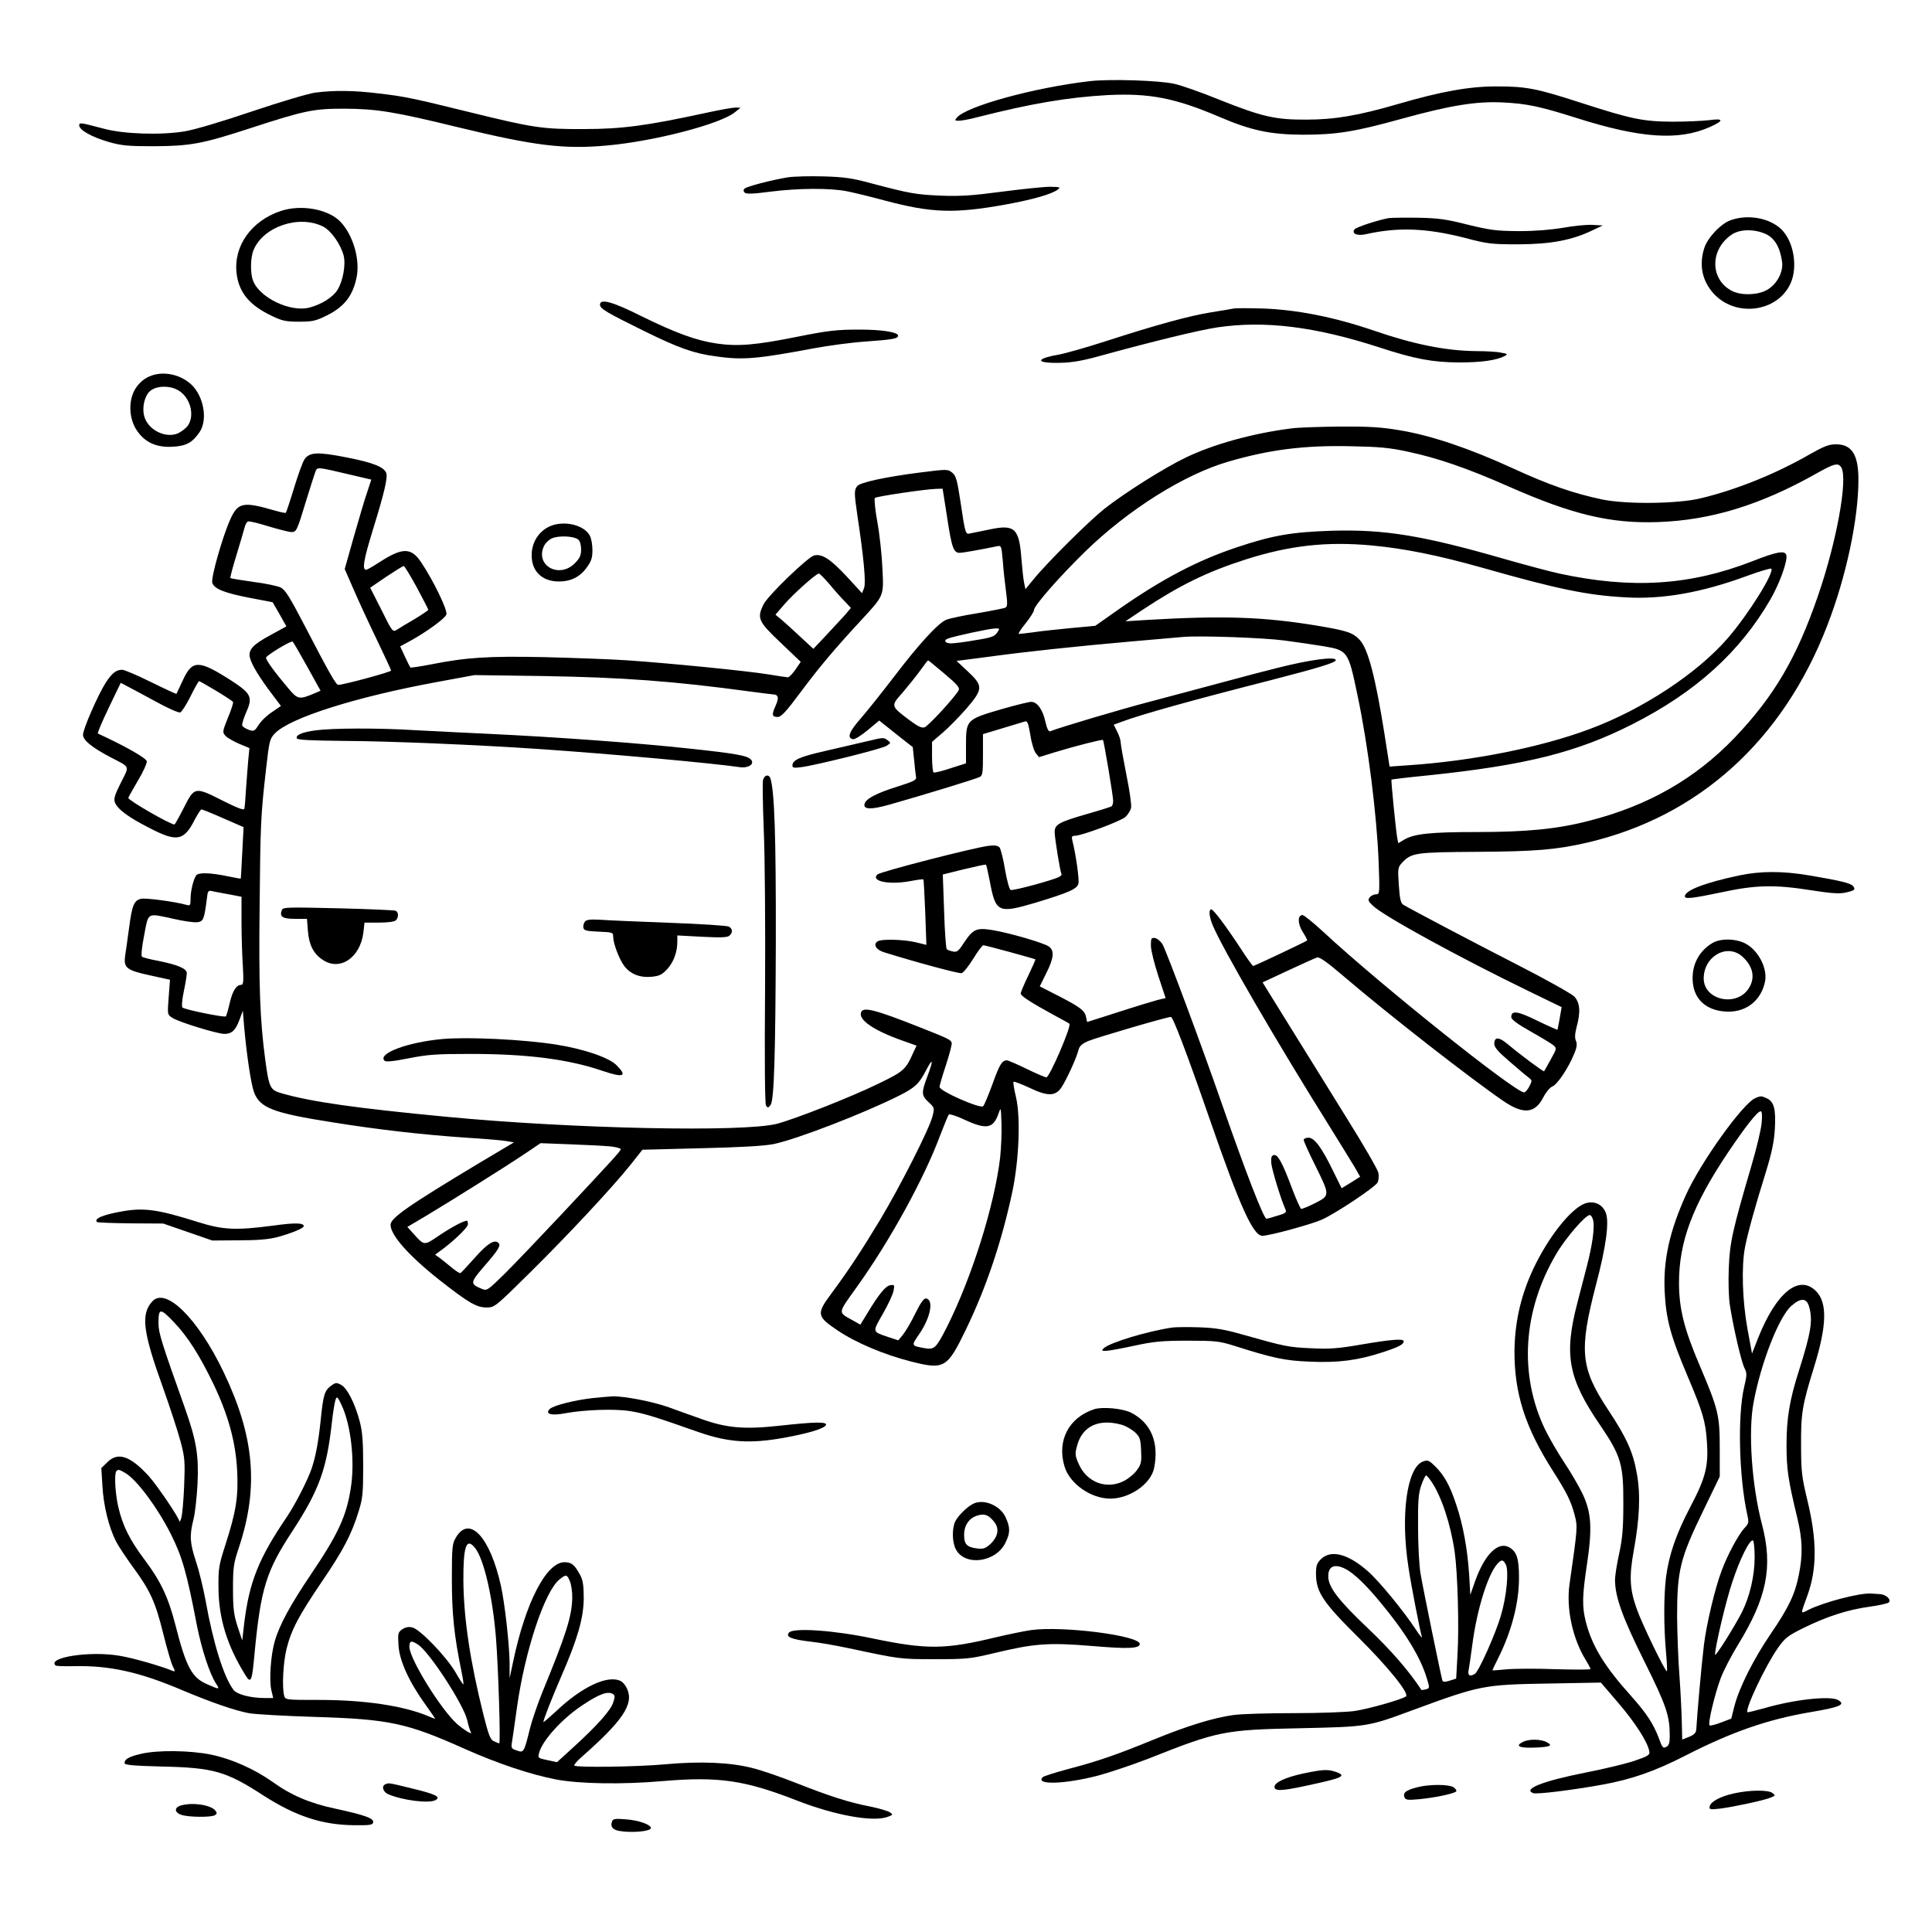 <?xml version="1.0" standalone="no"?>
<!DOCTYPE svg PUBLIC "-//W3C//DTD SVG 20010904//EN"
 "http://www.w3.org/TR/2001/REC-SVG-20010904/DTD/svg10.dtd">
<svg version="1.0" xmlns="http://www.w3.org/2000/svg"
 width="1024pt" height="1024pt" viewBox="0 0 1024 1024"
 preserveAspectRatio="xMidYMid meet">
<g transform="translate(0,1024) scale(0.1,-0.1)"
fill="#000000" stroke="none">
<path d="M5777 9810 c-294 -34 -656 -133 -706 -194 -12 -14 -10 -16 11 -16 14
0 58 8 99 19 288 73 478 105 689 117 222 11 358 -15 594 -116 169 -72 268 -93
441 -94 179 0 274 15 530 86 254 70 392 92 530 85 127 -6 197 -21 390 -82 339
-108 543 -122 708 -48 76 34 74 47 -5 36 -35 -4 -121 -8 -193 -8 -156 1 -216
13 -485 100 -238 77 -290 87 -450 87 -143 0 -293 -27 -519 -93 -209 -61 -336
-83 -486 -83 -166 -1 -235 15 -461 105 -95 39 -204 77 -241 85 -83 18 -340 26
-446 14z"/>
<path d="M1670 9749 c-36 -5 -184 -49 -330 -98 -159 -54 -303 -97 -360 -107
-125 -21 -324 -15 -430 14 -126 33 -130 34 -130 17 0 -24 68 -62 155 -87 69
-20 103 -23 240 -23 193 1 256 12 513 96 289 94 334 103 497 103 173 -1 265
-16 605 -99 404 -98 560 -117 789 -96 253 23 600 114 676 176 l30 24 -27 1
c-15 0 -87 -13 -160 -29 -310 -67 -440 -85 -643 -85 -219 -1 -267 6 -608 90
-297 73 -342 83 -482 99 -130 16 -234 17 -335 4z"/>
<path d="M4175 9300 c-85 -14 -217 -48 -229 -60 -7 -7 -6 -14 1 -21 8 -8 45
-7 135 5 149 19 319 20 408 2 36 -7 126 -29 200 -49 248 -66 369 -70 640 -21
143 26 245 55 276 79 17 13 13 14 -41 15 -32 0 -147 -12 -255 -26 -158 -21
-220 -25 -325 -21 -133 6 -161 11 -370 66 -98 27 -144 33 -250 36 -71 2 -157
0 -190 -5z"/>
<path d="M1489 9122 c-157 -52 -252 -186 -235 -331 12 -101 68 -169 186 -225
56 -27 76 -31 145 -31 71 0 89 4 147 33 94 46 140 107 159 207 17 93 -20 218
-85 288 -63 68 -208 95 -317 59z m224 -83 c42 -22 91 -91 108 -152 13 -48 -3
-136 -32 -183 -24 -39 -84 -77 -148 -94 -101 -27 -266 52 -300 143 -15 40 -14
121 3 162 52 125 242 188 369 124z"/>
<path d="M7360 9084 c-59 -11 -171 -48 -180 -59 -19 -23 13 -37 61 -26 169 38
321 32 524 -20 121 -32 141 -34 285 -34 171 1 282 22 390 74 l55 26 -54 3
c-30 2 -100 -5 -155 -15 -65 -11 -149 -18 -236 -18 -120 1 -150 5 -270 34
-113 29 -156 35 -265 37 -71 1 -141 0 -155 -2z"/>
<path d="M9173 9073 c-52 -18 -125 -95 -141 -151 -27 -88 -10 -169 48 -235
115 -130 337 -104 409 48 42 89 18 229 -50 292 -64 59 -176 78 -266 46z m185
-73 c47 -21 76 -69 87 -145 9 -56 -27 -122 -80 -152 -49 -27 -131 -30 -181 -7
-121 58 -124 221 -5 301 43 29 119 30 179 3z"/>
<path d="M3180 8625 c0 -21 36 -42 235 -140 185 -91 262 -118 380 -134 142
-20 215 -14 519 43 76 14 200 31 276 36 140 10 170 15 170 31 0 19 -91 33
-215 32 -109 0 -160 -6 -315 -37 -222 -45 -319 -53 -430 -37 -110 16 -219 56
-402 146 -151 76 -218 94 -218 60z"/>
<path d="M6540 8605 c-8 -2 -62 -11 -119 -20 -118 -19 -290 -66 -562 -154
-102 -33 -215 -65 -250 -71 -125 -22 -120 -46 9 -43 64 1 121 11 217 38 285
78 519 135 618 150 252 37 517 4 857 -106 189 -62 282 -79 423 -80 118 0 198
11 242 34 18 10 16 12 -20 18 -22 5 -80 8 -130 8 -162 2 -326 34 -550 111
-206 70 -404 109 -585 115 -74 2 -142 2 -150 0z"/>
<path d="M776 8237 c-25 -14 -49 -39 -64 -67 -33 -63 -27 -154 15 -214 42 -61
102 -88 185 -84 75 4 107 21 146 78 44 65 22 190 -44 252 -65 60 -167 76 -238
35z m171 -67 c61 -37 86 -129 50 -184 -10 -15 -35 -34 -54 -43 -68 -28 -161
20 -179 93 -12 46 3 107 31 131 34 30 107 31 152 3z"/>
<path d="M6842 7969 c-203 -26 -409 -83 -557 -154 -120 -58 -325 -188 -433
-273 -88 -71 -305 -287 -377 -376 l-40 -49 -7 34 c-4 19 -10 75 -14 124 -12
165 -35 187 -168 159 -45 -9 -91 -19 -103 -21 -26 -6 -26 -8 -53 172 -16 106
-23 133 -41 148 -26 21 -26 21 -169 3 -183 -23 -323 -53 -337 -73 -16 -21 -16
-36 1 -153 35 -232 46 -358 36 -386 l-11 -28 -78 85 c-89 96 -134 125 -176
115 -34 -9 -248 -215 -269 -261 -35 -72 -26 -90 91 -201 l107 -102 -28 -41
c-16 -23 -34 -41 -40 -41 -6 0 -51 7 -100 15 -114 19 -542 61 -751 75 -88 6
-286 13 -440 17 -297 6 -412 -1 -603 -39 -57 -11 -105 -18 -107 -16 -2 2 -15
28 -29 58 l-25 54 48 26 c90 49 190 122 197 143 7 23 -69 180 -134 277 -53 79
-99 79 -221 0 -34 -22 -65 -40 -70 -40 -23 0 -14 51 35 211 61 197 80 278 71
302 -12 32 -70 55 -207 82 -157 31 -201 29 -227 -11 -9 -14 -34 -82 -55 -152
-21 -69 -41 -128 -43 -130 -2 -2 -29 3 -59 12 -168 49 -195 43 -236 -48 -40
-89 -102 -306 -95 -334 8 -33 67 -56 205 -82 l115 -22 37 -64 36 -64 -84 -46
c-95 -51 -120 -79 -109 -121 8 -35 52 -107 116 -191 l48 -64 -47 -32 c-26 -17
-58 -47 -71 -68 -22 -34 -25 -36 -53 -26 -16 6 -32 16 -34 22 -3 7 7 38 21 71
36 80 26 99 -78 167 -175 112 -208 112 -259 0 -17 -37 -32 -68 -33 -70 -1 -1
-62 27 -135 63 -73 36 -141 65 -152 65 -32 0 -54 -17 -88 -69 -42 -67 -120
-245 -120 -276 0 -29 49 -68 150 -121 101 -52 97 -41 51 -132 -33 -65 -39 -86
-32 -105 14 -36 70 -78 182 -135 148 -77 184 -70 243 47 15 28 30 51 34 51 4
0 56 -21 115 -47 l108 -47 -7 -135 c-4 -75 -7 -137 -8 -138 -1 -1 -31 5 -67
12 -95 20 -159 22 -170 4 -15 -24 -29 -82 -29 -123 0 -35 -2 -38 -22 -32 -60
17 -218 38 -241 32 -37 -9 -47 -34 -63 -155 -8 -58 -17 -125 -21 -149 -8 -62
8 -75 133 -102 l105 -23 -7 -93 c-7 -92 -7 -92 20 -109 33 -22 238 -85 275
-85 39 0 59 18 80 74 l18 49 7 -84 c13 -147 36 -303 52 -347 31 -84 99 -111
419 -161 242 -39 483 -66 705 -81 96 -6 193 -14 214 -18 l40 -7 -180 -107
c-383 -230 -474 -294 -474 -330 0 -55 98 -165 260 -293 153 -120 196 -145 248
-145 43 0 46 2 224 178 205 202 442 456 538 576 l65 82 310 8 c213 5 333 12
385 22 122 25 482 164 668 258 83 42 104 62 142 136 36 68 38 52 5 -36 -32
-86 -32 -100 7 -136 31 -29 32 -30 20 -76 -17 -67 -171 -370 -277 -547 -100
-166 -169 -270 -257 -389 -82 -110 -80 -123 32 -198 96 -65 246 -128 387 -164
178 -45 193 -37 293 170 107 221 190 467 246 731 35 167 44 393 19 500 -10 41
-16 78 -13 81 3 3 40 -11 81 -30 97 -47 138 -47 170 -4 26 37 82 158 93 202 5
21 18 33 49 47 41 18 420 129 441 129 11 0 82 -185 205 -540 162 -468 231
-620 280 -620 37 0 254 59 314 85 74 33 283 172 297 198 5 11 7 33 4 50 -3 17
-76 143 -162 281 -86 138 -222 359 -304 490 l-148 239 135 63 c75 35 144 66
154 69 13 4 55 -26 146 -104 238 -203 665 -536 843 -658 105 -71 166 -65 210
21 14 27 35 52 47 57 26 9 85 97 115 170 16 37 18 55 11 72 -7 15 -6 37 3 72
23 83 18 132 -13 164 -16 15 -149 90 -298 166 -240 123 -561 292 -608 320 -13
9 -18 31 -23 104 -6 88 -5 94 17 118 50 53 69 56 399 58 307 2 420 11 583 49
589 137 1037 541 1272 1151 100 258 165 563 165 773 0 132 -35 187 -119 187
-37 0 -63 -10 -139 -53 -179 -103 -386 -187 -577 -233 -122 -30 -397 -33 -525
-6 -151 32 -281 77 -470 164 -228 105 -435 175 -599 202 -99 17 -163 21 -320
20 -108 -1 -224 -5 -259 -10z m620 -123 c160 -34 318 -89 533 -184 340 -150
541 -198 795 -189 278 10 540 90 835 256 99 56 119 60 135 32 34 -64 -25 -390
-124 -678 -114 -332 -234 -535 -444 -755 -208 -216 -456 -358 -768 -438 -169
-44 -331 -60 -600 -60 -241 0 -328 -9 -381 -40 l-32 -19 -6 32 c-7 41 -33 301
-30 305 1 1 87 12 191 22 520 54 792 122 1087 272 335 170 569 382 730 660 49
85 92 203 85 235 -6 27 -49 20 -181 -32 -329 -128 -638 -148 -1022 -65 -55 12
-185 47 -290 77 -434 125 -636 158 -915 150 -213 -7 -314 -24 -502 -87 -211
-70 -399 -169 -628 -329 l-125 -88 -130 -12 c-71 -7 -160 -16 -197 -22 -37 -5
-72 -9 -78 -9 -5 0 10 25 35 55 25 31 45 63 45 71 0 23 131 173 271 310 229
223 526 410 762 478 217 63 398 86 642 81 156 -3 211 -8 307 -29z m-5605 -122
l111 -26 -22 -67 c-13 -36 -44 -143 -71 -237 l-48 -170 48 -110 c26 -60 81
-179 122 -264 41 -85 75 -159 76 -164 2 -7 -249 -75 -280 -76 -12 0 -46 59
-183 323 -73 140 -98 181 -122 193 -16 8 -82 22 -146 30 -64 9 -119 18 -121
20 -2 2 12 57 32 121 20 65 39 131 43 146 4 16 12 31 18 33 7 3 56 -9 110 -26
54 -16 109 -30 121 -30 26 0 29 5 80 174 20 65 41 130 46 144 11 28 3 29 186
-14z m3162 -220 c25 -167 35 -194 67 -194 18 0 107 16 200 35 21 5 22 0 29
-78 3 -45 11 -117 17 -161 8 -60 8 -80 -2 -86 -6 -4 -73 -17 -148 -30 -76 -12
-150 -28 -167 -35 -43 -18 -144 -128 -275 -300 -63 -82 -143 -183 -178 -223
-62 -71 -74 -103 -41 -110 9 -2 44 20 78 48 l61 51 89 -71 89 -70 7 -68 c3
-37 8 -76 10 -88 4 -18 -7 -24 -101 -54 -112 -35 -167 -65 -172 -92 -6 -29 35
-30 131 -3 177 50 462 137 480 147 15 7 17 24 17 118 l0 109 103 31 c56 17
110 33 119 36 14 4 18 -8 29 -71 6 -42 20 -86 29 -97 l17 -21 84 26 c105 32
250 69 255 65 5 -6 54 -296 54 -323 0 -13 -4 -26 -9 -29 -5 -3 -64 -22 -132
-41 -148 -43 -169 -55 -169 -95 0 -32 29 -210 36 -222 3 -4 -3 -11 -13 -16
-32 -17 -243 -74 -256 -69 -7 2 -20 50 -30 107 -9 57 -23 110 -29 118 -9 10
-25 13 -58 9 -80 -10 -574 -137 -590 -152 -36 -36 63 -56 175 -35 36 7 67 11
69 9 2 -2 6 -81 10 -176 l6 -171 -57 14 c-65 15 -181 18 -201 5 -26 -16 -9
-45 33 -58 173 -54 397 -114 411 -111 10 2 37 36 62 76 24 39 48 72 54 72 11
0 271 -71 276 -75 1 -1 -16 -40 -38 -86 -22 -45 -40 -88 -40 -95 0 -13 58 -50
185 -119 39 -21 72 -39 73 -41 13 -10 -105 -284 -122 -284 -7 0 -54 20 -105
45 -51 25 -98 45 -104 45 -26 0 -39 -21 -76 -124 -22 -60 -44 -113 -50 -119
-15 -15 -231 80 -231 102 0 10 16 63 35 120 18 56 32 108 29 115 -6 16 -19 22
-173 83 -233 92 -296 108 -307 78 -16 -40 68 -97 218 -150 l76 -27 -17 -36
c-41 -92 -50 -100 -186 -166 -143 -70 -436 -185 -536 -212 -177 -46 -1085 -27
-1754 37 -483 46 -713 79 -871 124 -63 18 -68 28 -89 185 -27 205 -34 387 -29
805 4 438 6 483 34 728 17 149 19 160 46 189 78 83 432 195 864 274 l195 36
360 -5 c426 -7 694 -27 1100 -82 61 -8 115 -15 120 -15 31 -1 35 -17 16 -60
-22 -49 -20 -60 12 -60 17 0 46 31 117 127 102 137 184 234 319 380 129 140
125 131 118 281 -3 70 -15 181 -27 246 -12 65 -17 122 -13 127 9 8 264 46 324
48 l35 1 23 -146z m2251 -155 c173 -16 352 -52 586 -118 401 -114 557 -146
759 -157 194 -12 404 25 643 113 68 25 126 42 130 39 18 -19 -121 -242 -231
-369 -161 -186 -451 -377 -731 -481 -259 -97 -619 -169 -961 -192 l-100 -7
-28 179 c-47 295 -86 445 -130 492 -36 39 -66 49 -227 76 -285 47 -498 54
-905 30 l-110 -7 91 61 c200 132 342 201 544 266 234 75 431 97 670 75z
m-5061 -222 c33 -62 61 -116 61 -119 0 -3 -33 -25 -72 -49 -40 -23 -83 -49
-95 -57 -21 -13 -24 -11 -81 105 l-60 118 85 58 c47 31 88 57 93 57 4 0 35
-51 69 -113z m2188 16 c26 -32 63 -73 81 -91 l32 -34 -31 -37 c-18 -20 -63
-68 -100 -108 l-68 -72 -68 63 c-37 35 -83 76 -100 91 l-33 27 43 50 c45 54
172 168 187 168 5 0 30 -26 57 -57z m888 -256 c-13 -20 -31 -27 -115 -40 -54
-10 -113 -17 -130 -17 -30 0 -41 16 -17 25 29 12 224 54 250 54 27 1 27 0 12
-22z m1524 -42 c63 -8 155 -22 205 -30 130 -22 132 -25 181 -260 56 -264 102
-631 112 -882 6 -169 6 -173 -14 -173 -11 0 -26 -7 -33 -16 -11 -13 -9 -20 16
-44 55 -54 461 -276 828 -454 l173 -84 -10 -58 c-6 -33 -11 -60 -12 -62 -1 -1
-49 20 -107 48 -105 52 -138 56 -138 19 0 -12 30 -35 101 -75 55 -31 110 -64
121 -73 20 -17 20 -17 -13 -77 -18 -32 -33 -60 -35 -62 -3 -4 -130 91 -187
139 -51 44 -77 46 -77 6 0 -18 22 -43 83 -95 45 -39 90 -77 101 -85 17 -13 17
-15 2 -45 -9 -18 -22 -32 -28 -32 -48 0 -764 572 -1062 849 -54 50 -105 91
-112 91 -27 0 -27 -46 1 -90 15 -23 25 -43 23 -45 -9 -7 -279 -135 -286 -135
-4 1 -32 40 -63 88 -78 119 -147 212 -159 212 -15 0 -11 -40 8 -85 54 -127
334 -610 622 -1070 58 -93 118 -191 133 -216 l26 -46 -49 -31 -49 -30 -45 91
c-60 124 -99 177 -131 177 -14 0 -25 -6 -25 -12 0 -7 27 -67 60 -133 80 -162
80 -161 0 -202 -36 -18 -69 -32 -74 -30 -4 2 -25 48 -46 103 -52 140 -77 186
-98 182 -13 -3 -16 -13 -14 -43 3 -34 51 -192 76 -247 6 -14 -2 -20 -45 -32
-29 -9 -54 -16 -56 -16 -15 0 -110 246 -237 610 -106 306 -293 807 -314 844
-10 17 -28 32 -40 34 -20 3 -22 -1 -22 -40 0 -24 18 -96 39 -160 l39 -118 -42
-10 c-22 -6 -116 -34 -208 -64 l-166 -53 -6 27 c-6 34 -32 53 -153 115 l-92
47 34 69 c41 81 45 122 13 143 -31 20 -207 71 -296 86 -87 14 -104 7 -155 -70
-27 -42 -36 -48 -57 -43 -14 3 -28 8 -32 12 -4 4 -11 94 -14 201 l-7 195 113
28 c62 15 114 26 116 24 2 -2 11 -41 20 -87 31 -167 44 -173 241 -115 178 54
222 73 229 102 5 20 -13 153 -33 231 -4 17 -1 22 13 22 37 0 245 78 269 100
13 12 27 34 30 49 3 14 -8 93 -25 175 -16 82 -30 159 -30 170 0 12 -8 38 -19
59 l-18 36 41 15 c106 40 388 118 796 222 248 64 340 92 340 105 0 21 -136 3
-313 -42 -45 -11 -172 -44 -282 -74 -110 -30 -285 -76 -390 -104 -153 -40
-470 -134 -529 -157 -8 -3 -17 14 -25 50 -14 65 -44 106 -75 106 -13 0 -86
-18 -162 -40 -181 -53 -184 -56 -184 -188 l0 -98 -82 -26 c-44 -15 -85 -25
-90 -22 -4 3 -8 41 -8 84 l0 78 57 49 c31 26 87 84 125 127 89 104 90 120 8
197 l-60 56 163 21 c204 28 467 56 762 82 127 11 250 22 275 24 89 8 427 -4
539 -19z m-5182 -136 l72 -130 -35 -15 c-78 -33 -87 -31 -136 28 -71 84 -118
148 -118 162 0 11 121 85 140 86 3 0 37 -59 77 -131z m3379 -40 c68 -57 82
-74 75 -88 -20 -36 -161 -190 -181 -196 -16 -5 -37 6 -85 42 -94 71 -94 72
-32 141 28 33 70 85 92 115 22 31 42 57 44 57 2 0 41 -32 87 -71z m-3861 -90
c47 -28 87 -55 90 -59 3 -4 -9 -42 -27 -84 -29 -73 -30 -77 -13 -96 9 -10 42
-29 72 -42 l55 -23 -6 -60 c-3 -33 -8 -103 -12 -155 -3 -52 -7 -101 -9 -107
-3 -9 -40 6 -112 42 -150 76 -152 76 -208 -35 -25 -49 -48 -90 -50 -90 -23 0
-245 128 -245 141 0 3 23 44 50 90 28 46 49 93 48 104 -3 17 -111 79 -259 147
-4 2 22 63 57 136 l64 133 32 -17 c18 -9 86 -46 151 -81 65 -36 124 -62 132
-59 8 3 33 41 55 86 22 44 42 80 45 80 3 0 43 -23 90 -51z m73 -1080 l62 -12
0 -131 c0 -72 3 -177 7 -233 5 -87 3 -103 -9 -103 -26 0 -46 -33 -61 -98 -8
-35 -17 -66 -20 -69 -8 -7 -219 36 -230 47 -5 4 -2 43 7 85 9 42 16 86 16 97
0 24 -46 44 -150 65 -43 8 -82 18 -87 22 -6 4 -2 48 11 114 24 124 12 118 156
87 51 -12 108 -20 124 -18 34 3 38 15 52 122 5 46 7 48 32 42 15 -3 55 -11 90
-17z m4083 -1394 c-30 -253 -149 -632 -281 -896 -58 -114 -67 -123 -117 -115
-76 14 -75 11 -27 81 57 86 73 175 33 183 -12 2 -28 -20 -58 -80 -22 -46 -52
-96 -66 -113 l-24 -29 -55 18 c-84 29 -83 24 -27 122 28 49 54 104 57 123 6
30 5 33 -17 29 -25 -3 -60 -46 -121 -147 l-38 -62 -37 21 c-84 47 -85 34 17
177 176 245 359 578 444 808 21 55 41 103 45 108 4 4 42 -8 84 -28 115 -53
151 -47 179 32 13 37 13 37 16 -52 2 -49 -2 -130 -7 -180z m-2068 59 c31 -3
57 -10 57 -15 0 -9 -38 -51 -322 -354 -108 -115 -239 -252 -291 -304 -95 -93
-96 -94 -126 -81 -59 24 -58 33 8 110 82 94 97 118 83 132 -21 21 -59 -3 -126
-79 -38 -43 -72 -79 -76 -81 -4 -1 -27 13 -50 33 -24 20 -53 43 -64 51 l-20
14 22 16 c68 48 152 127 152 145 0 10 -2 19 -5 19 -18 0 -83 -35 -147 -78 -83
-56 -78 -56 -141 14 l-28 31 98 58 c132 79 429 265 528 332 l80 54 155 -6 c85
-3 181 -8 213 -11z"/>
<path d="M1673 6369 c-69 -9 -106 -24 -100 -42 3 -9 71 -12 253 -14 236 -1
711 -21 1032 -43 395 -27 929 -76 1062 -96 45 -7 81 16 61 39 -18 22 -77 33
-342 61 -261 28 -682 59 -1039 76 -129 6 -310 15 -402 20 -194 12 -436 11
-525 -1z"/>
<path d="M4590 6310 c-41 -10 -138 -32 -215 -50 -137 -31 -175 -48 -175 -78 0
-12 9 -13 48 -8 81 11 426 97 451 113 23 15 24 16 6 29 -22 16 -19 17 -115 -6z"/>
<path d="M4044 6105 c-3 -14 -1 -132 4 -262 6 -133 9 -505 7 -843 -3 -389 -1
-610 5 -620 9 -13 12 -13 24 3 19 24 26 261 28 862 1 568 -7 794 -28 868 -8
25 -33 21 -40 -8z"/>
<path d="M1494 5417 c-14 -36 3 -47 69 -47 l64 0 5 -65 c6 -74 30 -120 78
-152 91 -62 199 10 216 144 l6 53 77 0 c47 0 82 5 89 12 16 16 15 45 -2 51 -8
3 -145 9 -305 13 -265 6 -291 6 -297 -9z"/>
<path d="M3100 5355 c-6 -8 -10 -22 -8 -32 3 -15 15 -18 81 -21 73 -3 77 -4
77 -26 0 -36 31 -118 58 -155 33 -44 83 -64 146 -58 41 4 55 11 82 40 34 37
54 90 54 146 l0 33 130 -7 c98 -5 134 -4 145 5 20 17 19 37 -2 49 -10 5 -151
14 -313 20 -162 6 -327 13 -366 16 -55 3 -75 1 -84 -10z"/>
<path d="M2345 4733 c-185 -17 -345 -77 -307 -115 7 -7 44 -4 129 13 101 20
148 23 328 23 300 0 518 -28 699 -90 113 -38 133 -29 73 31 -40 40 -175 86
-322 109 -175 27 -464 41 -600 29z"/>
<path d="M2947 7461 c-77 -16 -131 -85 -129 -167 1 -82 54 -134 140 -136 65
-1 115 23 151 73 25 34 31 52 31 93 0 28 -6 62 -13 75 -24 49 -105 77 -180 62z
m118 -81 c9 -7 15 -29 15 -52 0 -32 -7 -47 -34 -74 -81 -81 -207 -14 -165 87
7 18 26 37 43 45 36 17 118 13 141 -6z"/>
<path d="M9218 5600 c-179 -38 -288 -79 -288 -111 0 -15 39 -11 196 22 181 39
282 41 476 10 102 -16 148 -19 179 -12 49 11 55 16 41 34 -13 16 -66 29 -232
57 -141 24 -258 24 -372 0z"/>
<path d="M9075 5241 c-73 -44 -110 -119 -103 -206 8 -97 78 -155 187 -157 99
-1 175 60 196 159 14 68 -33 162 -100 200 -51 29 -137 31 -180 4z m162 -73
c57 -53 67 -114 30 -169 -66 -98 -237 -59 -237 55 0 119 127 189 207 114z"/>
<path d="M9304 4420 c-65 -26 -291 -341 -369 -515 -86 -191 -120 -344 -112
-510 7 -146 31 -236 122 -450 80 -189 95 -239 102 -347 9 -128 -7 -191 -87
-343 -77 -147 -114 -255 -130 -376 -12 -101 -12 -258 0 -394 5 -55 7 -101 5
-103 -7 -7 -132 251 -159 328 -38 105 -42 173 -17 310 31 170 37 296 17 408
-20 115 -54 191 -152 339 -147 222 -156 313 -65 663 54 203 71 334 52 382 -16
41 -54 62 -97 53 -69 -12 -188 -153 -273 -321 -76 -151 -112 -301 -114 -464
-1 -224 56 -404 203 -635 76 -119 97 -163 116 -235 16 -63 16 -64 -27 -365
-19 -130 16 -292 88 -407 13 -21 23 -41 23 -44 0 -4 -84 -4 -187 -1 -104 4
-221 3 -260 -1 -40 -4 -73 -6 -73 -5 0 2 13 29 29 61 73 145 112 296 112 429
0 104 -12 139 -52 162 -59 33 -130 -38 -180 -178 l-26 -74 -6 104 c-9 138 -32
265 -68 372 -34 104 -65 159 -114 207 -31 30 -38 33 -62 24 -86 -30 -121 -284
-78 -560 16 -107 60 -330 71 -369 4 -11 -12 7 -33 40 -64 97 -195 257 -254
308 -105 92 -195 115 -248 63 -22 -22 -26 -35 -26 -80 1 -95 38 -150 226 -336
156 -155 269 -295 251 -311 -16 -15 -202 -68 -275 -78 -44 -6 -188 -11 -320
-11 -133 0 -277 -4 -320 -10 -107 -15 -243 -57 -422 -130 -198 -81 -293 -114
-449 -155 -71 -19 -134 -39 -139 -44 -43 -43 116 -38 293 8 63 17 185 58 270
91 365 145 400 152 800 160 360 8 360 8 595 95 362 133 375 136 725 142 l275
5 95 -111 c89 -104 156 -209 162 -256 3 -17 -10 -24 -80 -48 -45 -15 -161 -43
-258 -62 -227 -45 -334 -87 -278 -109 19 -7 201 15 367 45 155 28 278 71 442
155 243 124 431 190 659 229 161 27 191 41 147 65 -44 23 -233 2 -391 -44 -47
-13 -87 -23 -88 -21 -15 14 96 248 161 340 38 54 52 65 137 107 124 61 233 96
348 112 51 7 97 17 103 23 15 15 -16 43 -49 44 -15 1 -36 2 -47 3 -62 3 -248
-46 -329 -86 -45 -23 -44 -28 -7 74 52 142 52 294 0 508 -29 121 -33 151 -33
290 -1 169 6 212 69 415 68 219 71 341 10 402 -90 90 -210 -7 -306 -247 l-33
-84 -24 130 c-27 148 -33 332 -13 434 15 76 52 211 111 400 31 101 43 158 47
227 6 104 -4 144 -43 162 -29 13 -32 13 -60 1z m33 -132 c-3 -35 -27 -135 -53
-223 -102 -347 -116 -412 -121 -545 -3 -72 -1 -157 6 -200 18 -115 61 -302 78
-333 13 -25 12 -37 -3 -100 -35 -151 -27 -476 17 -676 9 -40 8 -46 -15 -70
-32 -35 -89 -140 -121 -226 -35 -91 -81 -287 -94 -395 -13 -106 -37 -379 -40
-442 -1 -22 -9 -31 -37 -43 -20 -8 -37 -15 -38 -15 0 0 -1 39 -2 88 -1 48 -6
157 -12 242 -7 85 -12 229 -13 320 0 246 15 309 139 564 l87 180 0 150 c0 176
-8 207 -106 438 -83 194 -110 303 -110 439 0 219 73 412 260 691 95 141 156
218 173 218 7 0 9 -21 5 -62z m-892 -520 c7 -38 -6 -131 -34 -238 -11 -41 -33
-128 -50 -193 -73 -279 -50 -402 121 -652 110 -162 123 -208 122 -415 0 -130
-5 -186 -22 -264 -12 -54 -22 -117 -22 -140 0 -89 39 -198 155 -431 117 -235
135 -288 135 -396 0 -37 -4 -51 -19 -58 -16 -9 -21 -4 -39 47 -28 74 -64 130
-146 222 -143 159 -208 266 -241 395 -20 79 -19 136 6 302 29 193 24 276 -23
375 -20 42 -64 117 -98 168 -34 51 -79 129 -101 174 -139 290 -118 629 59 929
49 84 155 207 178 207 7 0 16 -15 19 -32z m1144 -455 c20 -71 10 -135 -54
-337 -50 -156 -66 -253 -66 -396 0 -126 8 -182 57 -385 28 -116 30 -196 8
-303 -20 -102 -54 -173 -149 -312 -90 -132 -167 -285 -192 -382 l-17 -67 -55
-21 c-29 -11 -56 -18 -60 -15 -10 10 28 167 59 250 17 44 58 123 91 176 154
251 187 414 128 639 -54 205 -74 490 -45 645 39 211 134 455 201 514 50 44 81
42 94 -6z m-2002 -926 c53 -78 102 -226 123 -372 16 -113 24 -397 15 -546 l-7
-126 -35 -11 c-25 -8 -35 -7 -38 1 -7 21 -103 490 -116 567 -7 41 -13 152 -13
245 -1 140 2 179 17 223 10 28 22 52 25 52 4 0 17 -15 29 -33z m1713 -401 c0
-98 -26 -209 -68 -292 -41 -80 -142 -240 -142 -224 0 39 57 282 91 383 40 123
94 231 110 222 5 -4 9 -43 9 -89z m-1319 -38 c17 -32 5 -167 -26 -271 -27 -94
-117 -296 -138 -309 -26 -16 -39 -9 -33 20 3 15 12 77 20 137 24 184 82 371
133 427 21 23 30 23 44 -4z m-849 -24 c43 -22 109 -85 182 -174 133 -159 216
-295 249 -407 15 -50 15 -51 -6 -57 -12 -3 -22 -4 -23 -3 -68 103 -160 209
-284 327 -156 148 -210 218 -210 276 0 53 34 68 92 38z"/>
<path d="M650 3820 c-103 -18 -154 -39 -136 -57 3 -3 83 -6 178 -7 l173 -1
130 -45 130 -45 140 1 c99 0 159 5 205 17 76 21 140 47 140 58 0 18 -46 19
-162 3 -198 -26 -266 -23 -399 19 -210 66 -283 77 -399 57z"/>
<path d="M807 3342 c-62 -68 -50 -161 59 -463 36 -101 77 -227 91 -279 23 -87
24 -107 19 -235 -3 -77 -10 -153 -15 -170 -5 -16 -10 -25 -10 -19 -2 20 -118
191 -163 241 -99 108 -164 129 -220 72 l-31 -30 6 -97 c6 -105 34 -216 71
-290 13 -26 54 -87 90 -137 91 -123 120 -186 161 -353 20 -79 42 -157 51 -174
12 -23 13 -29 2 -25 -66 27 -211 69 -284 81 -155 27 -384 -8 -340 -51 3 -4 49
-5 101 -4 186 4 345 -31 570 -127 155 -65 276 -107 353 -122 31 -6 190 -15
352 -20 393 -12 486 -32 790 -168 175 -78 350 -137 485 -163 123 -24 352 -28
569 -9 296 25 433 5 712 -104 201 -78 404 -115 481 -85 26 10 27 12 10 23 -9
7 -56 21 -105 31 -113 22 -213 54 -393 125 -81 32 -185 68 -231 79 -116 30
-276 37 -460 20 -154 -14 -472 -18 -484 -7 -3 4 14 24 38 45 217 191 277 279
243 359 -7 18 -22 37 -33 43 -69 37 -209 -29 -349 -163 -35 -32 -63 -56 -63
-53 0 12 47 132 97 247 84 193 115 301 117 405 0 70 -4 98 -18 125 -30 56 -46
70 -84 70 -96 0 -206 -212 -272 -526 l-19 -89 0 80 c-1 102 -26 320 -46 410
-58 261 -168 377 -239 255 -19 -32 -21 -51 -21 -220 0 -182 12 -299 50 -484 8
-38 13 -71 11 -73 -2 -2 -21 27 -42 64 -47 81 -187 227 -228 237 -19 5 -36 2
-53 -9 -23 -16 -25 -21 -21 -84 4 -81 56 -195 141 -313 31 -43 55 -78 53 -78
-2 0 -21 7 -41 16 -128 53 -334 84 -571 84 -180 0 -182 0 -188 23 -12 46 -5
176 13 249 26 102 65 175 189 358 112 164 156 249 193 370 21 66 24 95 24 240
0 127 -4 181 -18 235 -25 95 -66 177 -99 195 -25 13 -29 13 -55 -6 -33 -25
-40 -50 -53 -179 -12 -115 -26 -191 -47 -255 -21 -63 -87 -192 -132 -259 -149
-219 -199 -344 -226 -560 l-11 -96 -25 75 c-20 63 -24 95 -24 200 0 114 3 134
32 220 105 318 82 586 -82 928 -136 284 -307 453 -378 374z m115 -110 c72 -75
137 -177 209 -327 79 -165 118 -307 126 -460 7 -139 -6 -219 -64 -398 -33
-103 -36 -121 -35 -222 1 -164 46 -308 143 -464 29 -47 35 -33 48 114 33 345
61 437 201 650 142 218 182 329 209 576 6 53 15 107 19 119 8 21 10 19 32 -26
51 -108 72 -302 49 -443 -23 -147 -67 -242 -208 -451 -112 -166 -170 -272
-195 -360 -21 -72 -30 -204 -18 -257 l10 -43 -43 0 c-76 0 -149 19 -167 43
-51 66 -108 247 -148 472 -12 66 -35 160 -51 208 -33 100 -35 137 -14 222 9
33 18 119 22 190 7 154 -6 230 -68 405 -122 342 -139 396 -139 446 0 82 9 83
82 6z m-255 -801 c60 -37 168 -182 238 -321 61 -121 85 -206 139 -487 25 -125
67 -255 102 -308 20 -31 18 -31 -50 -1 -80 35 -110 92 -167 316 -37 144 -78
231 -164 345 -78 104 -116 180 -139 282 -16 73 -21 174 -9 186 10 10 15 9 50
-12z m1852 -397 c46 -59 93 -261 110 -479 12 -151 25 -555 17 -555 -3 0 -15 5
-28 11 -19 8 -28 31 -56 142 -71 285 -104 509 -106 707 -1 187 16 234 63 174z
m502 -176 c7 -18 13 -58 12 -89 -2 -95 -32 -191 -158 -497 -25 -62 -55 -149
-66 -193 -32 -129 -33 -130 -70 -117 -29 10 -31 13 -25 47 3 20 15 101 26 181
42 300 147 617 226 679 35 28 39 27 55 -11z m-805 -335 c60 -39 240 -316 260
-399 6 -29 16 -58 20 -66 10 -16 -40 15 -75 46 -86 78 -251 345 -251 407 0 33
10 36 46 12z m1033 -262 c11 -7 11 -15 1 -45 -14 -42 -83 -120 -209 -235 l-89
-81 -51 11 c-49 10 -51 12 -44 37 16 66 124 185 233 256 87 58 132 74 159 57z"/>
<path d="M6215 3204 c-131 -19 -331 -79 -365 -110 -12 -12 -11 -14 10 -14 14
0 81 12 150 27 106 23 149 27 285 27 148 0 167 -2 250 -28 204 -65 267 -78
397 -83 150 -7 255 7 381 48 90 29 117 43 117 60 0 15 -64 10 -223 -17 -127
-22 -171 -25 -267 -20 -119 5 -139 9 -355 70 -105 30 -151 38 -240 41 -60 2
-123 1 -140 -1z"/>
<path d="M3142 2830 c-97 -11 -209 -39 -228 -58 -28 -27 9 -37 85 -22 101 18
258 24 339 11 72 -11 134 -30 366 -112 156 -54 271 -62 449 -30 133 24 219 50
225 69 5 17 -61 16 -250 -5 -183 -20 -278 -12 -413 37 -44 15 -120 43 -170 61
-87 31 -239 60 -300 58 -16 -1 -63 -5 -103 -9z"/>
<path d="M5800 2771 c-135 -44 -199 -166 -158 -303 27 -92 140 -171 243 -171
103 0 215 78 232 162 27 135 -16 239 -121 293 -44 23 -153 33 -196 19z m143
-82 c21 -5 52 -23 70 -38 28 -26 32 -35 35 -97 3 -60 1 -74 -20 -103 -12 -19
-43 -45 -68 -59 -94 -50 -202 -9 -244 92 -18 41 -19 52 -7 94 27 103 115 144
234 111z"/>
<path d="M5155 2268 c-32 -17 -76 -61 -91 -90 -19 -36 -18 -112 2 -149 47 -92
212 -71 263 34 26 53 26 80 1 135 -29 64 -120 101 -175 70z m115 -95 c28 -36
20 -78 -21 -117 -27 -24 -38 -27 -71 -23 -54 7 -68 22 -68 72 0 52 28 91 73
103 37 11 57 2 87 -35z"/>
<path d="M5463 1600 c-33 -5 -117 -22 -185 -38 -268 -65 -366 -66 -653 -6
-203 43 -421 58 -443 31 -20 -23 12 -36 114 -48 47 -5 138 -21 203 -35 272
-58 271 -58 456 -58 169 0 188 2 313 32 213 51 288 57 519 38 188 -16 250 -14
254 9 9 45 -408 99 -578 75z"/>
<path d="M8071 1007 c-41 -20 -20 -32 53 -30 91 3 109 10 76 28 -31 18 -97 19
-129 2z"/>
<path d="M746 944 c-63 -15 -86 -28 -86 -49 0 -10 48 -14 198 -18 274 -6 340
-25 539 -154 170 -109 309 -155 478 -157 85 -1 100 1 103 15 4 22 -46 39 -202
73 -133 28 -234 71 -332 142 -96 68 -218 122 -325 144 -112 23 -286 25 -373 4z"/>
<path d="M6907 840 c-93 -20 -152 -47 -152 -71 0 -23 38 -22 167 6 197 42 219
52 157 74 -42 14 -67 13 -172 -9z"/>
<path d="M2043 783 c-22 -8 -14 -39 13 -52 74 -33 222 -52 254 -31 27 17 -3
31 -127 61 -126 31 -122 30 -140 22z"/>
<path d="M7507 766 c-56 -15 -72 -28 -63 -52 6 -14 16 -16 79 -10 77 7 183 29
195 41 4 3 -2 13 -12 21 -25 18 -133 18 -199 0z"/>
<path d="M9192 735 c-74 -16 -125 -44 -130 -69 -4 -17 1 -18 55 -12 76 10 230
43 267 58 27 11 27 12 10 25 -23 17 -119 16 -202 -2z"/>
<path d="M960 671 c-37 -10 -37 -37 1 -50 38 -13 158 -14 178 -2 12 8 12 12 2
25 -25 30 -119 44 -181 27z"/>
<path d="M3244 586 c-10 -26 2 -43 36 -50 64 -12 170 -3 170 15 0 18 -64 41
-131 46 -58 5 -70 3 -75 -11z"/>
</g>
</svg>

